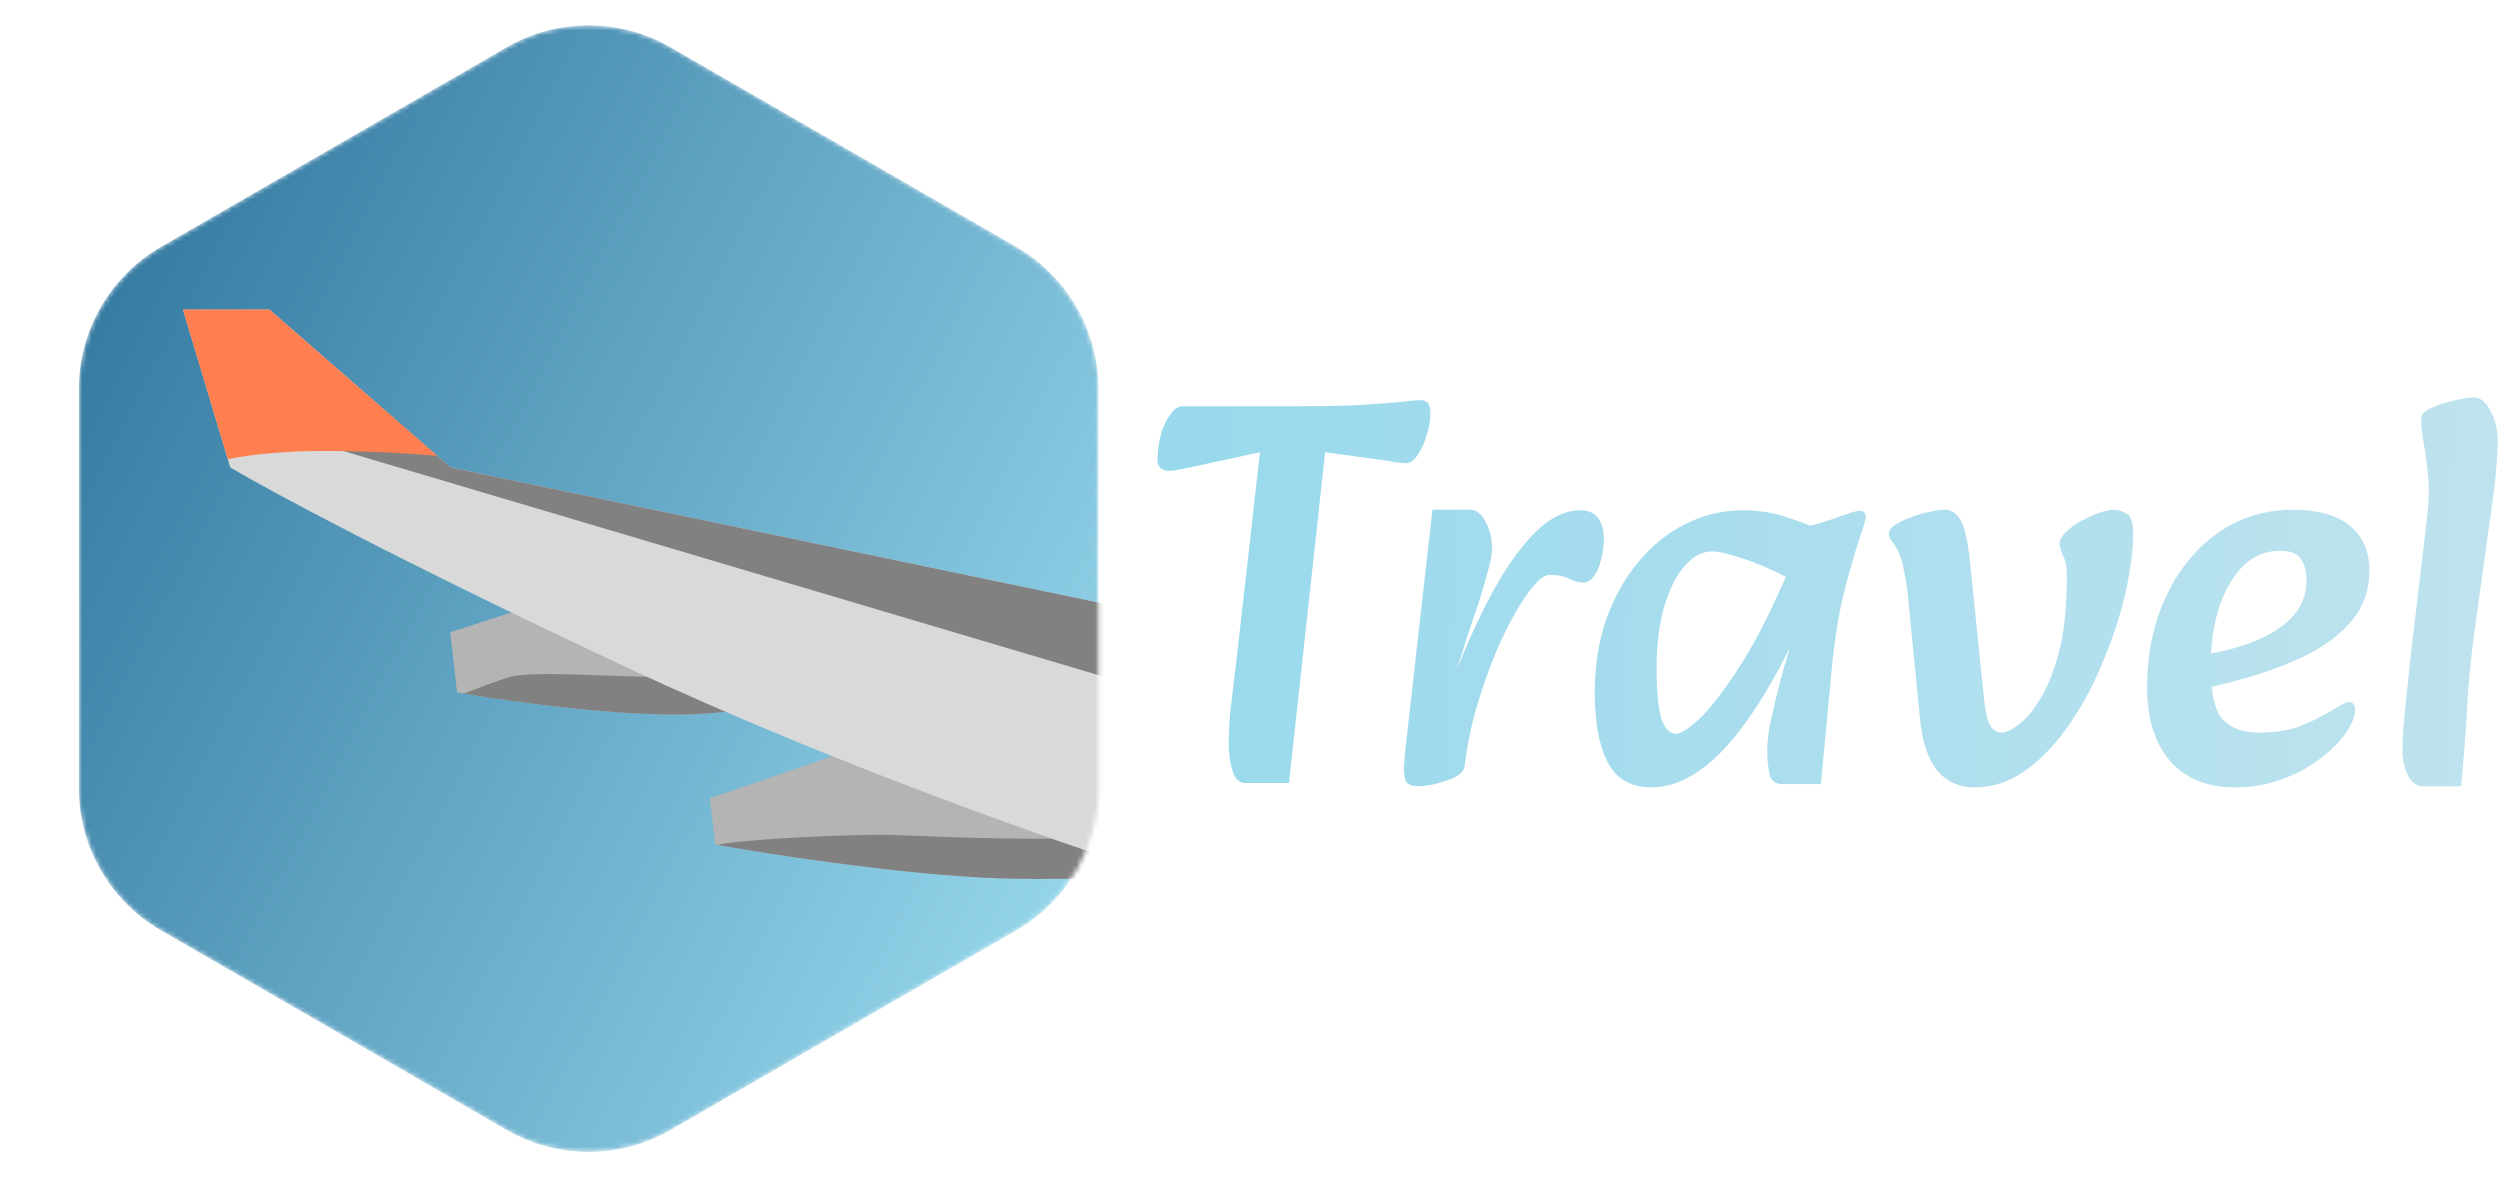 <svg viewBox="0 0 533 251" fill="none" xmlns="http://www.w3.org/2000/svg">
<path d="M265.474 166.934C264.229 166.934 263.334 166.078 262.789 164.365C262.244 162.575 261.972 160.629 261.972 158.528C261.972 156.426 262.088 154.091 262.322 151.523C262.633 148.876 263.061 145.296 263.606 140.782L268.626 96.416L252.982 99.802C252.048 99.958 251.231 100.113 250.53 100.269C249.907 100.347 249.44 100.386 249.129 100.386C248.273 100.386 247.65 100.113 247.261 99.569C246.872 99.024 246.716 98.362 246.794 97.584C246.872 95.638 247.144 93.848 247.611 92.213C248.156 90.579 248.818 89.255 249.596 88.244C250.374 87.154 251.231 86.609 252.165 86.609H277.266C283.259 86.609 287.929 86.492 291.276 86.259C294.701 86.025 297.231 85.831 298.865 85.675C300.577 85.442 301.862 85.325 302.718 85.325C303.496 85.325 304.041 85.481 304.352 85.792C304.664 86.103 304.858 86.726 304.936 87.66C305.014 89.217 304.78 90.851 304.236 92.563C303.769 94.276 303.107 95.755 302.251 97C301.473 98.168 300.655 98.751 299.799 98.751C299.254 98.751 298.437 98.673 297.347 98.518C296.258 98.284 295.012 98.09 293.611 97.934L282.52 96.416L274.814 166.934H265.474Z" fill="url(#paint0_linear_3_54)"/>
<path d="M312.284 163.198L309.482 145.569C312.362 138.096 315.281 131.636 318.239 126.188C321.274 120.662 324.348 116.381 327.462 113.345C330.575 110.31 333.728 108.792 336.919 108.792C338.709 108.792 339.993 109.376 340.772 110.543C341.55 111.633 341.939 113.034 341.939 114.746C341.939 116.303 341.744 117.821 341.355 119.299C341.044 120.7 340.538 121.868 339.838 122.802C339.215 123.736 338.436 124.203 337.502 124.203C336.646 124.203 335.673 123.931 334.584 123.386C333.572 122.841 332.171 122.569 330.381 122.569C329.213 122.569 327.734 123.775 325.944 126.188C324.154 128.601 322.286 131.831 320.34 135.878C318.472 139.848 316.799 144.245 315.32 149.071C313.841 153.819 312.829 158.528 312.284 163.198ZM302.477 167.635C301.465 167.635 300.687 167.44 300.142 167.051C299.675 166.739 299.403 165.844 299.325 164.365C299.325 162.887 299.519 160.513 299.909 157.244L305.396 108.675H313.568C314.736 108.675 315.787 109.531 316.721 111.244C317.655 112.956 318.122 114.902 318.122 117.081C318.122 118.093 317.81 119.689 317.188 121.868C316.643 123.97 315.981 126.227 315.203 128.64C314.425 130.975 313.724 133.037 313.101 134.827L310.066 144.401L314.386 143.701L312.284 163.198C312.206 163.976 311.739 164.677 310.883 165.3C310.027 165.844 309.015 166.272 307.848 166.584C306.758 166.973 305.707 167.245 304.695 167.401C303.684 167.557 302.944 167.635 302.477 167.635Z" fill="url(#paint1_linear_3_54)"/>
<path d="M352.137 167.868C347.779 167.868 344.665 166.117 342.797 162.614C340.929 159.034 339.995 154.052 339.995 147.67C339.995 141.988 340.813 136.773 342.447 132.025C344.159 127.277 346.456 123.191 349.335 119.766C352.215 116.264 355.562 113.579 359.376 111.711C363.19 109.765 367.237 108.792 371.518 108.792C374.865 108.792 377.901 109.259 380.625 110.193C383.427 111.049 385.801 111.944 387.747 112.878L384.361 125.137C382.259 123.736 379.885 122.452 377.239 121.284C374.67 120.117 372.258 119.222 370 118.599C367.821 117.898 366.187 117.548 365.097 117.548C362.917 117.548 360.894 118.638 359.026 120.817C357.236 122.919 355.796 125.876 354.706 129.69C353.694 133.426 353.188 137.746 353.188 142.65C353.188 147.164 353.5 150.589 354.122 152.924C354.823 155.259 355.912 156.426 357.391 156.426C358.403 156.426 360.115 155.298 362.528 153.041C364.941 150.706 367.86 146.853 371.285 141.482C374.709 136.112 378.329 128.834 382.143 119.65L385.412 130.041C381.209 139.381 377.2 146.814 373.386 152.34C369.572 157.866 365.914 161.836 362.412 164.249C358.909 166.662 355.484 167.868 352.137 167.868ZM380.041 167.168C378.484 167.168 377.55 166.428 377.239 164.949C376.928 163.393 376.772 161.758 376.772 160.046C376.772 158.723 376.928 157.088 377.239 155.142C377.628 153.196 378.095 151.095 378.64 148.838C379.185 146.58 379.769 144.362 380.391 142.183L382.96 133.426L379.574 130.391L382.376 112.761C384.867 112.372 387.046 111.866 388.914 111.244C390.86 110.621 392.456 110.076 393.701 109.609C395.024 109.142 395.958 108.909 396.503 108.909C397.359 108.909 397.787 109.376 397.787 110.31C397.787 110.699 397.281 112.372 396.269 115.33C395.335 118.21 394.285 121.907 393.117 126.421C392.027 130.936 391.21 135.839 390.665 141.132L388.214 167.168H380.041Z" fill="url(#paint2_linear_3_54)"/>
<path d="M420.925 167.868C417.656 167.868 415.01 166.662 412.986 164.249C411.04 161.758 409.834 158.178 409.367 153.508L406.798 127.355C406.642 125.565 406.37 123.775 405.981 121.985C405.669 120.117 405.241 118.638 404.697 117.548C404.152 116.459 403.685 115.719 403.295 115.33C402.906 114.863 402.712 114.318 402.712 113.695C402.712 113.073 403.14 112.489 403.996 111.944C404.93 111.321 406.059 110.777 407.382 110.31C408.705 109.765 410.028 109.376 411.351 109.142C412.675 108.831 413.764 108.675 414.62 108.675C416.021 108.675 417.15 109.415 418.006 110.893C418.862 112.372 419.524 115.291 419.991 119.65L423.026 149.305C423.26 151.562 423.649 153.274 424.194 154.442C424.817 155.609 425.673 156.193 426.762 156.193C427.619 156.193 428.786 155.648 430.265 154.558C431.822 153.469 433.378 151.64 434.935 149.071C436.57 146.503 437.932 143.078 439.021 138.797C440.111 134.516 440.656 129.184 440.656 122.802C440.656 120.934 440.383 119.494 439.839 118.482C439.372 117.47 439.138 116.575 439.138 115.797C439.138 115.096 439.566 114.318 440.422 113.462C441.279 112.606 442.329 111.827 443.575 111.127C444.898 110.426 446.182 109.843 447.427 109.376C448.751 108.909 449.801 108.675 450.58 108.675C451.514 108.675 452.448 108.948 453.382 109.492C454.316 110.037 454.783 111.399 454.783 113.579C454.783 117.315 454.238 121.596 453.148 126.421C452.059 131.169 450.502 135.956 448.478 140.782C446.532 145.607 444.158 150.083 441.356 154.208C438.554 158.333 435.441 161.641 432.016 164.132C428.592 166.623 424.894 167.868 420.925 167.868Z" fill="url(#paint3_linear_3_54)"/>
<path d="M476.559 167.868C470.566 167.868 465.934 166 462.665 162.264C459.396 158.45 457.762 153.235 457.762 146.619C457.762 141.093 458.54 136.034 460.097 131.442C461.654 126.849 463.833 122.841 466.635 119.416C469.437 115.992 472.706 113.345 476.442 111.477C480.256 109.609 484.381 108.675 488.818 108.675C494.11 108.675 498.158 109.804 500.96 112.061C503.762 114.318 505.163 117.548 505.163 121.751C505.163 126.032 503.723 129.768 500.843 132.959C498.041 136.151 493.955 138.875 488.584 141.132C483.291 143.389 476.948 145.296 469.554 146.853L468.036 139.848C472.317 139.303 476.247 138.369 479.828 137.046C483.408 135.723 486.288 133.971 488.467 131.792C490.647 129.535 491.736 126.888 491.736 123.853C491.736 121.751 491.308 120.156 490.452 119.066C489.674 117.976 488.234 117.431 486.132 117.431C482.941 117.431 480.217 118.599 477.96 120.934C475.78 123.269 474.107 126.305 472.939 130.041C471.85 133.777 471.305 137.746 471.305 141.949C471.305 147.631 472.161 151.445 473.873 153.391C475.664 155.259 478.271 156.193 481.696 156.193C485.276 156.193 488.39 155.648 491.036 154.558C493.76 153.391 496.095 152.184 498.041 150.939C498.664 150.55 499.209 150.239 499.676 150.005C500.143 149.772 500.532 149.655 500.843 149.655C501.232 149.655 501.544 149.81 501.777 150.122C502.011 150.433 502.127 150.783 502.127 151.173C502.127 152.574 501.505 154.208 500.259 156.076C499.014 157.944 497.224 159.773 494.889 161.563C492.632 163.354 489.946 164.833 486.833 166C483.72 167.245 480.295 167.868 476.559 167.868Z" fill="url(#paint4_linear_3_54)"/>
<path d="M516.532 167.635C515.131 167.635 514.042 166.778 513.263 165.066C512.485 163.354 512.135 161.369 512.213 159.112C512.29 156.465 512.524 153.313 512.913 149.655C513.302 145.997 513.691 142.377 514.081 138.797L517.35 111.244C517.817 107.741 517.933 104.628 517.7 101.904C517.466 99.179 517.155 96.766 516.766 94.665C516.377 92.563 516.182 90.773 516.182 89.294C516.182 88.438 516.844 87.699 518.167 87.076C519.568 86.376 521.164 85.831 522.954 85.442C524.744 84.975 526.262 84.741 527.507 84.741C528.83 84.741 529.998 85.714 531.01 87.66C532.021 89.528 532.527 91.707 532.527 94.198C532.527 94.743 532.45 96.261 532.294 98.751C532.138 101.242 531.827 104.083 531.36 107.274L527.624 134.127C526.845 139.731 526.301 145.335 525.989 150.939C525.678 156.465 525.25 162.03 524.705 167.635H516.532Z" fill="url(#paint5_linear_3_54)"/>
<mask id="mask0_3_54" style="mask-type:alpha" maskUnits="userSpaceOnUse" x="16" y="5" width="219" height="241">
<path d="M108 10.104C118.829 3.851 132.171 3.851 143 10.104L216.686 52.646C227.515 58.898 234.186 70.453 234.186 82.957V168.043C234.186 180.547 227.515 192.101 216.686 198.354L143 240.896C132.171 247.149 118.829 247.149 108 240.896L34.314 198.354C23.485 192.101 16.814 180.547 16.814 168.043V82.957C16.814 70.453 23.485 58.898 34.314 52.646L108 10.104Z" fill="#D9D9D9"/>
</mask>
<g mask="url(#mask0_3_54)">
<path d="M108 10.104C118.829 3.851 132.171 3.851 143 10.104L216.686 52.646C227.515 58.898 234.186 70.453 234.186 82.957V168.043C234.186 180.547 227.515 192.101 216.686 198.354L143 240.896C132.171 247.149 118.829 247.149 108 240.896L34.314 198.354C23.485 192.101 16.814 180.547 16.814 168.043V82.957C16.814 70.453 23.485 58.898 34.314 52.646L108 10.104Z" fill="url(#paint6_linear_3_54)"/>
<path d="M208.882 187.07C229.56 188.232 259.501 185.904 271.887 184.595L267.105 128C259.657 130.553 239.115 137.879 216.53 146.761C193.944 155.644 163.651 166.065 151.327 170.166L152.499 180.038C162.678 181.898 188.204 185.907 208.882 187.07Z" fill="#B4B4B4"/>
<path d="M271.887 184.595C259.501 185.904 229.56 188.232 208.882 187.07C188.55 185.927 163.53 182.031 153.023 180.133C157.164 179.007 180.836 177.807 190.043 178.003C191.191 178.027 192.889 178.096 195.055 178.184C208.721 178.74 241.003 180.053 271.134 175.682L271.887 184.595Z" fill="#818181"/>
<path d="M136.248 122.14C142.277 120.601 154.581 115.405 159.98 113L222.516 142.344C204.878 145.123 165.784 150.971 150.519 152.125C135.254 153.28 108.774 149.613 97.443 147.636L96 134.808C106.904 131.226 130.219 123.679 136.248 122.14Z" fill="#B4B4B4"/>
<path d="M98.805 147.869C102.661 146.407 106.352 145.052 108.347 144.429C111.581 143.418 119.145 143.681 128.712 144.014C134.325 144.209 140.629 144.429 147.152 144.429C155.346 144.429 178.537 138.913 201.934 132.686L222.516 142.344C204.878 145.123 165.784 150.971 150.519 152.125C135.836 153.236 110.779 149.886 98.805 147.869Z" fill="#818181"/>
<path d="M132.644 141.845C180.493 164.294 233.184 182.307 253.548 188.507L258.359 133.507L96.085 99.674L57.44 66H39L49.102 99.674C57.013 104.377 84.796 119.396 132.644 141.845Z" fill="#D9D9D9"/>
<path d="M256.858 150.665L258.359 133.507L96.085 99.674L80.592 86.174L64.496 93.58L256.858 150.665Z" fill="#818181"/>
<path d="M93.215 97.173C86.261 96.598 77.948 96.146 69.306 96.146C60.226 96.146 53.394 96.922 48.565 97.882L39 66H57.44L93.215 97.173Z" fill="#FF7F50"/>
</g>
<defs>
<linearGradient id="paint0_linear_3_54" x1="247" y1="136" x2="536" y2="142" gradientUnits="userSpaceOnUse">
<stop stop-color="#98D9ED"/>
<stop offset="1" stop-color="#BFE3EE"/>
</linearGradient>
<linearGradient id="paint1_linear_3_54" x1="247" y1="136" x2="536" y2="142" gradientUnits="userSpaceOnUse">
<stop stop-color="#98D9ED"/>
<stop offset="1" stop-color="#BFE3EE"/>
</linearGradient>
<linearGradient id="paint2_linear_3_54" x1="247" y1="136" x2="536" y2="142" gradientUnits="userSpaceOnUse">
<stop stop-color="#98D9ED"/>
<stop offset="1" stop-color="#BFE3EE"/>
</linearGradient>
<linearGradient id="paint3_linear_3_54" x1="247" y1="136" x2="536" y2="142" gradientUnits="userSpaceOnUse">
<stop stop-color="#98D9ED"/>
<stop offset="1" stop-color="#BFE3EE"/>
</linearGradient>
<linearGradient id="paint4_linear_3_54" x1="247" y1="136" x2="536" y2="142" gradientUnits="userSpaceOnUse">
<stop stop-color="#98D9ED"/>
<stop offset="1" stop-color="#BFE3EE"/>
</linearGradient>
<linearGradient id="paint5_linear_3_54" x1="247" y1="136" x2="536" y2="142" gradientUnits="userSpaceOnUse">
<stop stop-color="#98D9ED"/>
<stop offset="1" stop-color="#BFE3EE"/>
</linearGradient>
<linearGradient id="paint6_linear_3_54" x1="20.5" y1="70.5" x2="241.5" y2="185" gradientUnits="userSpaceOnUse">
<stop stop-color="#377CA3"/>
<stop offset="1" stop-color="#98D9ED"/>
</linearGradient>
</defs>
</svg>
